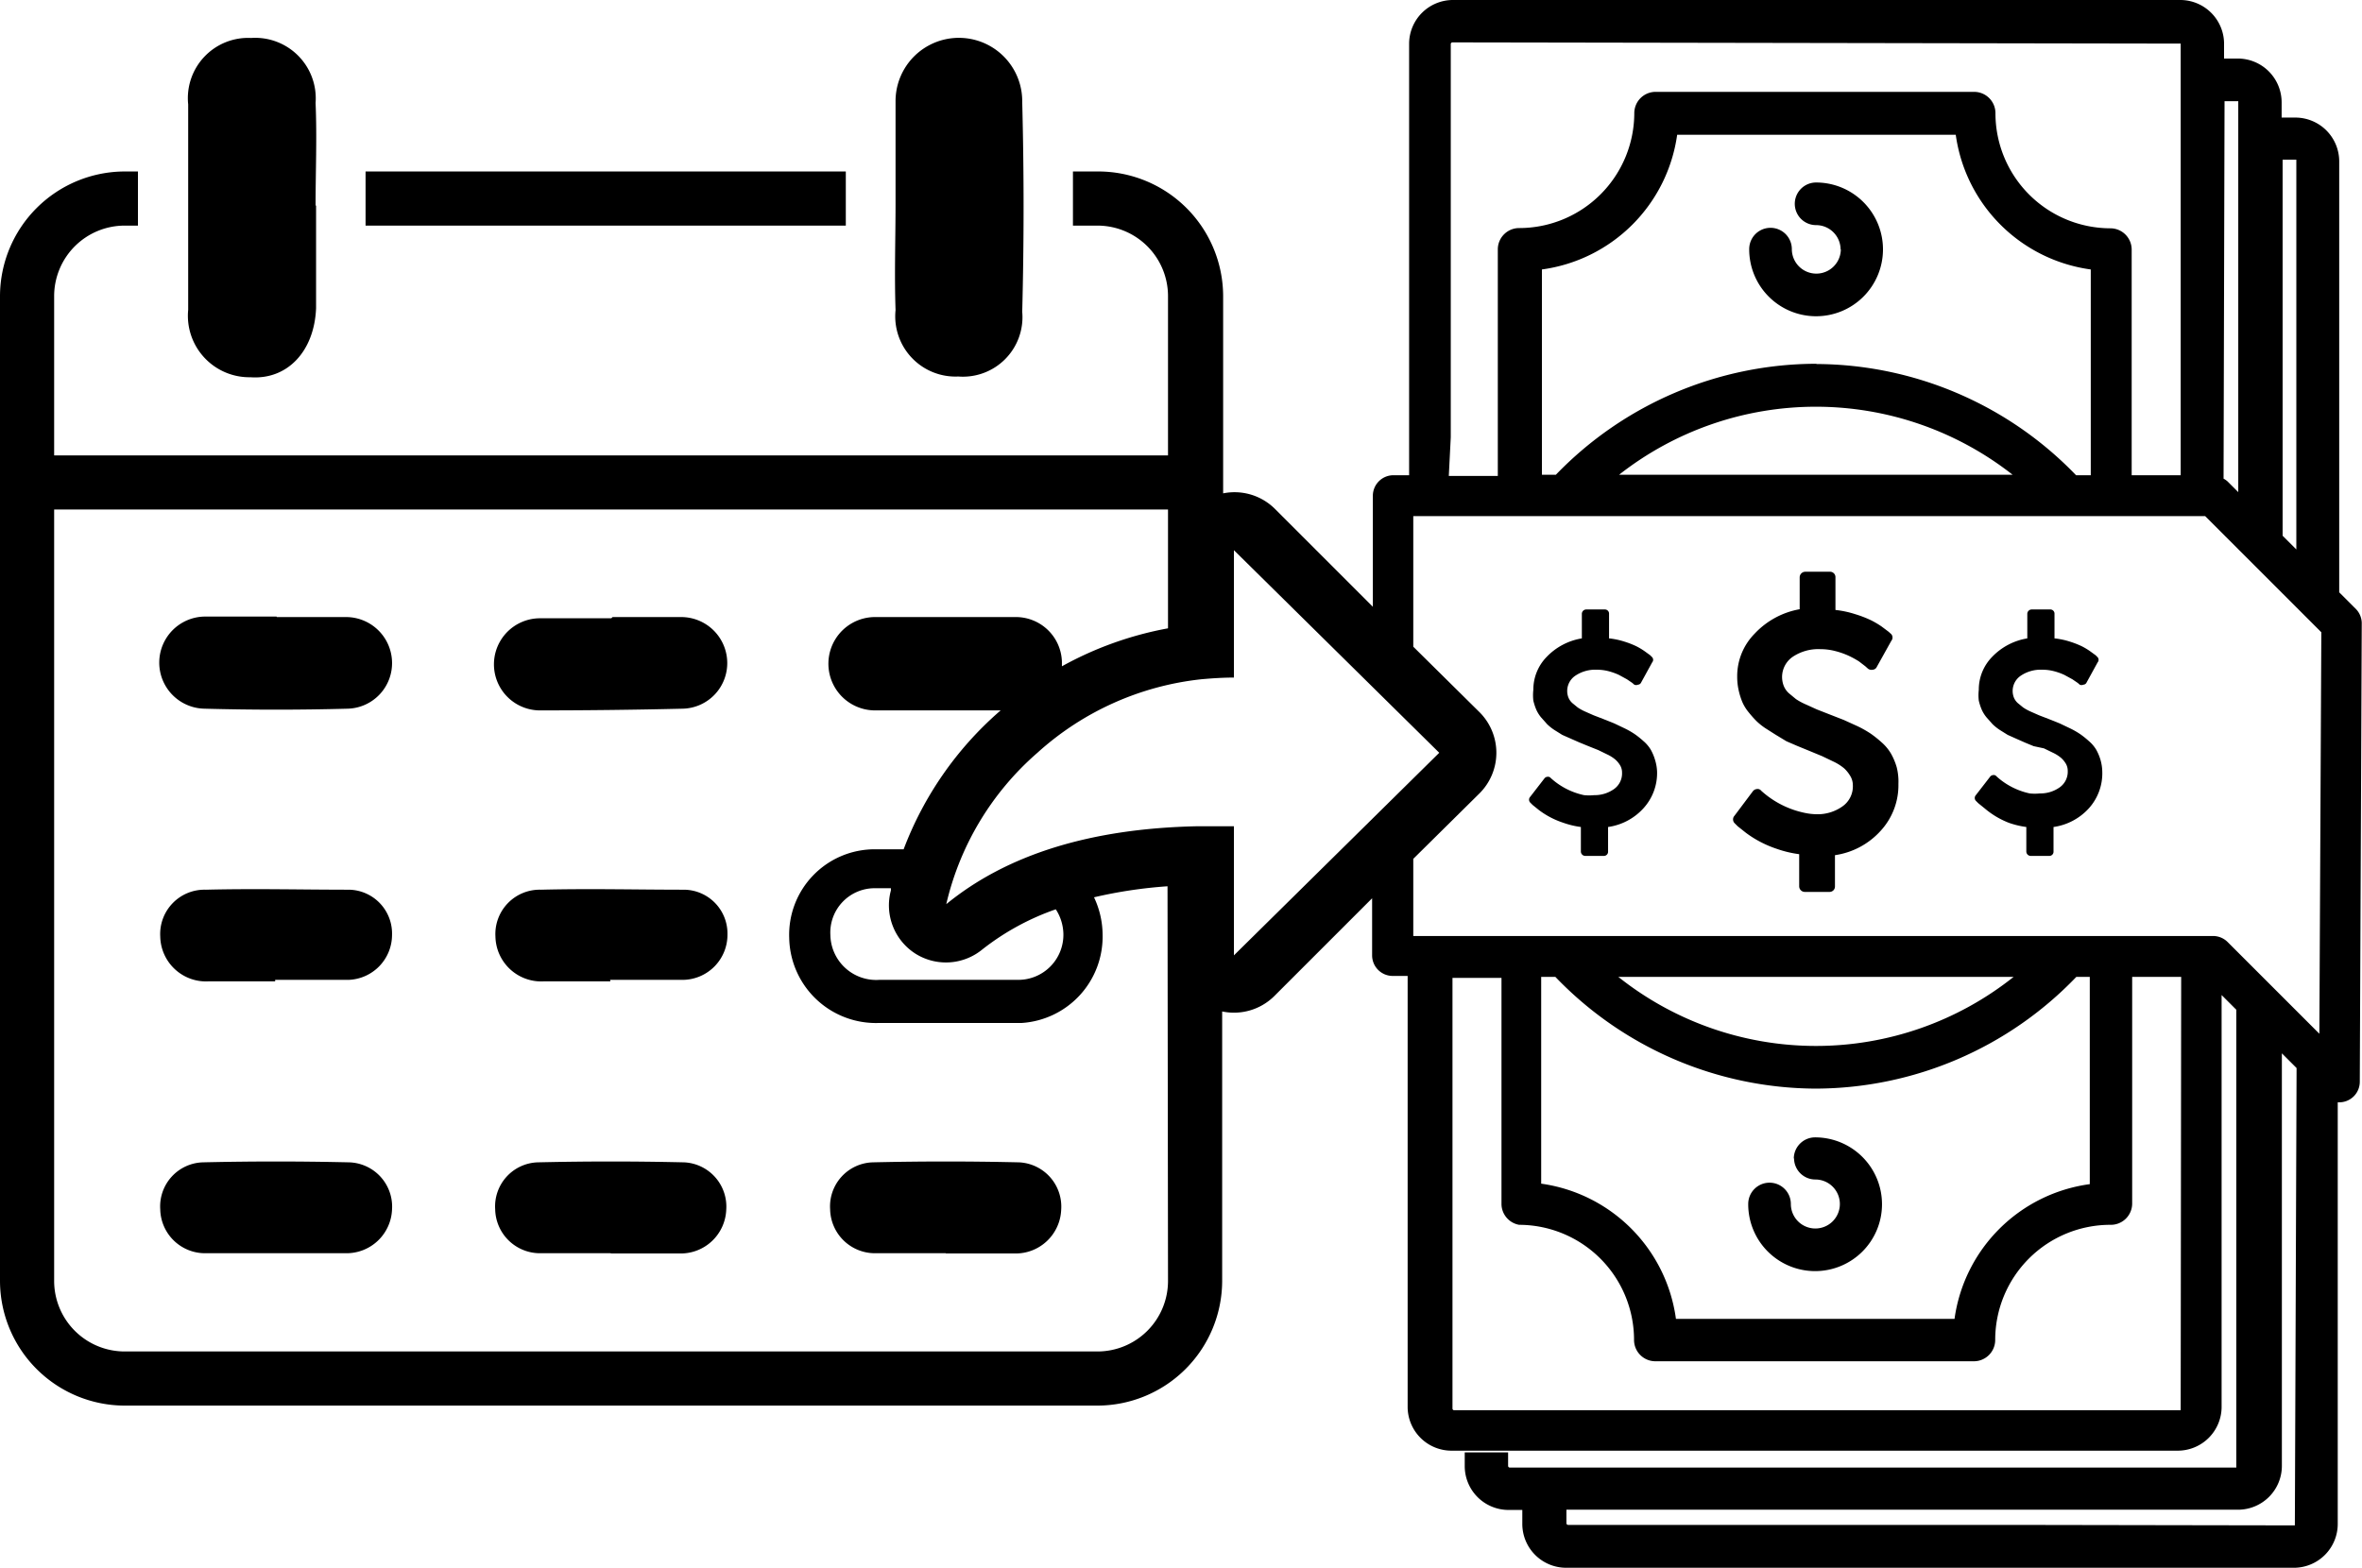 <svg xmlns="http://www.w3.org/2000/svg" preserveAspectRatio="xMidYMid" height="64" viewBox="0 0 96.4 64"><title>tour-nextdaypay</title><g id="Layer_2" data-name="Layer 2"><g id="Layer_1-2" data-name="Layer 1"><path d="M73.22,47.28a.87.87,0,0,0,.87.87,1,1,0,1,1-1,1,.87.87,0,1,0-1.74,0,2.73,2.73,0,1,0,2.73-2.72.87.87,0,0,0-.87.87"/><path d="M75.13,10.17a1,1,0,1,1-2,0,.87.87,0,0,0-1.74,0,2.73,2.73,0,1,0,2.73-2.72.87.87,0,0,0,0,1.74,1,1,0,0,1,1,1"/><path d="M77.48,32a2.75,2.75,0,0,1-.72,1.91,3.11,3.11,0,0,1-1.87,1v1.27a.22.22,0,0,1-.23.23h-1a.23.23,0,0,1-.23-.23V34.87a4.56,4.56,0,0,1-.92-.22A4.44,4.44,0,0,1,71.26,34l-.34-.27-.13-.13a.22.22,0,0,1,0-.3l.75-1a.23.23,0,0,1,.17-.09.18.18,0,0,1,.17.07h0a3.78,3.78,0,0,0,1.76.9,2.53,2.53,0,0,0,.54.06,1.75,1.75,0,0,0,1-.31,1,1,0,0,0,.44-.88.73.73,0,0,0-.11-.38,1.36,1.36,0,0,0-.24-.3,2,2,0,0,0-.42-.27l-.48-.23-.58-.24-.44-.18-.44-.19L72.48,30l-.41-.26a2.55,2.55,0,0,1-.39-.31,4.5,4.5,0,0,1-.31-.35,1.77,1.77,0,0,1-.26-.42,2.9,2.9,0,0,1-.15-.48,2.51,2.51,0,0,1-.06-.56,2.47,2.47,0,0,1,.71-1.75,3.31,3.31,0,0,1,1.84-1v-1.3a.23.23,0,0,1,.23-.23h1a.22.22,0,0,1,.23.23V24.9a4,4,0,0,1,.8.17,4.64,4.64,0,0,1,.63.24,3.48,3.48,0,0,1,.46.27l.28.21.11.1a.21.21,0,0,1,0,.27l-.59,1.06a.2.2,0,0,1-.17.12.23.23,0,0,1-.2-.05l-.1-.09L75.87,27a3.73,3.73,0,0,0-.42-.23,3.23,3.23,0,0,0-.54-.19,2.41,2.41,0,0,0-.62-.08,1.88,1.88,0,0,0-1.12.31A1,1,0,0,0,72.8,28a.81.81,0,0,0,.21.3l.29.24a2.55,2.55,0,0,0,.41.22l.44.2.51.2.59.23.55.25a4.37,4.37,0,0,1,.55.31,4.61,4.61,0,0,1,.45.36,1.87,1.87,0,0,1,.38.46,2.62,2.62,0,0,1,.23.55A2.39,2.39,0,0,1,77.48,32Z"/><path d="M85.8,31.5A2.13,2.13,0,0,1,85.25,33a2.4,2.4,0,0,1-1.44.76v1a.17.17,0,0,1-.18.18h-.75a.18.18,0,0,1-.18-.18v-1a3.52,3.52,0,0,1-.71-.17A3.43,3.43,0,0,1,81,33l-.26-.21-.1-.1a.17.17,0,0,1,0-.23l.58-.75a.17.17,0,0,1,.13-.07.14.14,0,0,1,.13.05h0a2.92,2.92,0,0,0,1.36.7,2,2,0,0,0,.41,0,1.36,1.36,0,0,0,.8-.24.78.78,0,0,0,.34-.68.57.57,0,0,0-.08-.3,1,1,0,0,0-.19-.23,1.53,1.53,0,0,0-.33-.21l-.37-.18L83,30.46l-.34-.14-.34-.15L81.94,30l-.32-.2a2,2,0,0,1-.3-.24l-.24-.27a1.37,1.37,0,0,1-.2-.32,2.24,2.24,0,0,1-.12-.37,1.94,1.94,0,0,1,0-.44,1.91,1.91,0,0,1,.55-1.35,2.56,2.56,0,0,1,1.43-.75v-1a.18.18,0,0,1,.18-.18h.75a.17.17,0,0,1,.18.18v1a3.11,3.11,0,0,1,.62.13,3.58,3.58,0,0,1,.49.19,2.69,2.69,0,0,1,.35.21l.22.16.08.08a.16.16,0,0,1,0,.21l-.45.82a.15.15,0,0,1-.13.09.18.18,0,0,1-.15,0l-.08-.07-.22-.15-.33-.18a2.5,2.5,0,0,0-.42-.15,1.86,1.86,0,0,0-.48-.06,1.45,1.45,0,0,0-.87.24.75.75,0,0,0-.29.89.63.63,0,0,0,.16.23l.22.18a2,2,0,0,0,.31.17l.34.15.39.15.45.18.42.2a3.38,3.38,0,0,1,.42.24,3.56,3.56,0,0,1,.35.28,1.45,1.45,0,0,1,.3.35,2,2,0,0,1,.18.43A1.85,1.85,0,0,1,85.8,31.5Z"/><path d="M67.63,31.5A2.13,2.13,0,0,1,67.07,33a2.4,2.4,0,0,1-1.44.76v1a.17.17,0,0,1-.18.18h-.75a.18.18,0,0,1-.18-.18v-1a3.52,3.52,0,0,1-.71-.17,3.43,3.43,0,0,1-1-.52l-.26-.21-.1-.1a.17.17,0,0,1,0-.23l.58-.75a.17.17,0,0,1,.13-.07.14.14,0,0,1,.13.05h0a2.92,2.92,0,0,0,1.36.7,2,2,0,0,0,.41,0,1.36,1.36,0,0,0,.8-.24.78.78,0,0,0,.34-.68.57.57,0,0,0-.08-.3,1,1,0,0,0-.19-.23,1.53,1.53,0,0,0-.33-.21l-.37-.18-.45-.18-.34-.14-.34-.15L63.76,30l-.32-.2a2,2,0,0,1-.3-.24l-.24-.27a1.37,1.37,0,0,1-.2-.32,2.24,2.24,0,0,1-.12-.37,1.94,1.94,0,0,1,0-.44,1.91,1.91,0,0,1,.55-1.35,2.56,2.56,0,0,1,1.43-.75v-1a.18.18,0,0,1,.18-.18h.75a.17.17,0,0,1,.18.18v1a3.11,3.11,0,0,1,.62.13,3.58,3.58,0,0,1,.49.19,2.69,2.69,0,0,1,.35.21l.22.16.08.08a.16.16,0,0,1,0,.21l-.45.82a.15.15,0,0,1-.13.09.18.18,0,0,1-.15,0l-.08-.07-.22-.15-.33-.18a2.5,2.5,0,0,0-.42-.15,1.86,1.86,0,0,0-.48-.06,1.45,1.45,0,0,0-.87.24.75.75,0,0,0-.29.89.63.63,0,0,0,.16.23l.22.18a2,2,0,0,0,.31.17l.34.15.39.15.45.18.42.2a3.38,3.38,0,0,1,.42.24,3.56,3.56,0,0,1,.35.28,1.45,1.45,0,0,1,.3.35,2,2,0,0,1,.18.43A1.85,1.85,0,0,1,67.63,31.5Z"/><rect x="14.92" y="7" width="19.6" height="2.21"/><path d="M12.9,8.39c0,1.4,0,2.8,0,4.19-.07,1.76-1.17,2.93-2.68,2.82a2.51,2.51,0,0,1-2.54-2.75c0-2.79,0-5.59,0-8.39a2.46,2.46,0,0,1,2.57-2.71A2.47,2.47,0,0,1,12.88,4.2c.06,1.4,0,2.79,0,4.19"/><path d="M36.55,8.29c0-1.4,0-2.79,0-4.19a2.58,2.58,0,0,1,5.17.06q.11,4.28,0,8.57a2.43,2.43,0,0,1-2.61,2.64,2.46,2.46,0,0,1-2.56-2.71c-.05-1.46,0-2.92,0-4.39"/><path d="M38.6,51.16c-1,0-1.91,0-2.87,0a1.83,1.83,0,0,1-1.85-1.79,1.8,1.8,0,0,1,1.72-1.92q3-.07,6,0a1.81,1.81,0,0,1,1.71,1.94,1.86,1.86,0,0,1-1.87,1.78H38.6"/><path d="M25,25.19c.94,0,1.87,0,2.81,0A1.88,1.88,0,0,1,29.68,27a1.86,1.86,0,0,1-1.8,1.93Q24.94,29,22,29a1.88,1.88,0,0,1,.08-3.76c1,0,1.91,0,2.87,0h0"/><path d="M24.91,40.06c-.9,0-1.79,0-2.69,0a1.87,1.87,0,0,1-2-1.83,1.81,1.81,0,0,1,1.86-1.91c2-.05,3.91,0,5.86,0a1.79,1.79,0,0,1,1.75,1.83A1.84,1.84,0,0,1,27.9,40c-1,0-2,0-3,0h0"/><path d="M24.93,51.16c-1,0-1.91,0-2.87,0a1.83,1.83,0,0,1-1.85-1.79,1.8,1.8,0,0,1,1.72-1.92q3-.07,6,0a1.81,1.81,0,0,1,1.71,1.94,1.86,1.86,0,0,1-1.87,1.78H24.93"/><path d="M11.29,25.19c.94,0,1.87,0,2.81,0A1.88,1.88,0,0,1,16,27a1.86,1.86,0,0,1-1.8,1.93q-2.93.08-5.86,0a1.88,1.88,0,0,1,.08-3.76c1,0,1.91,0,2.87,0h0"/><path d="M11.23,40.06c-.9,0-1.79,0-2.69,0a1.87,1.87,0,0,1-2-1.83A1.81,1.81,0,0,1,8.4,36.32c2-.05,3.91,0,5.86,0A1.79,1.79,0,0,1,16,38.17,1.84,1.84,0,0,1,14.23,40c-1,0-2,0-3,0h0"/><path d="M11.26,51.16c-1,0-1.91,0-2.87,0a1.83,1.83,0,0,1-1.85-1.79,1.8,1.8,0,0,1,1.72-1.92q3-.07,6,0A1.81,1.81,0,0,1,16,49.38a1.86,1.86,0,0,1-1.87,1.78H11.26"/><path d="M96.16,24.87l-3-3,0-15.35h.56s0,0,0,.07l0,15.89,1.75,1.75,0-17.63a1.79,1.79,0,0,0-1.79-1.8h-.56V4.19a1.79,1.79,0,0,0-1.79-1.8h-.56V1.84A1.79,1.79,0,0,0,89,0L59.31,0a1.79,1.79,0,0,0-1.8,1.79V9.25l0,10.15h-.64a.84.84,0,0,0-.84.84v4.53l-4-4a2.34,2.34,0,0,0-2.11-.63V12.09A5.1,5.1,0,0,0,44.79,7h-1V9.21h1a2.88,2.88,0,0,1,2.88,2.88v6.5H2.21v-6.5A2.88,2.88,0,0,1,5.09,9.21h.54V7H5.09A5.1,5.1,0,0,0,0,12.09v40.2a5.1,5.1,0,0,0,5.09,5.09h39.7a5.1,5.1,0,0,0,5.09-5.09v-11A2.34,2.34,0,0,0,52,40.67l4-4V39a.84.84,0,0,0,.84.84h.61l0,17.58a1.79,1.79,0,0,0,1.79,1.8H68l20.87,0a1.79,1.79,0,0,0,1.8-1.79V40.62l.6.6,0,18.62s0,.07,0,.07l-11.65,0h-18a.07.07,0,0,1-.07-.07v-.55H59.78v.55a1.79,1.79,0,0,0,1.79,1.8h.56v.55A1.79,1.79,0,0,0,63.92,64h8.82l20.87,0a1.79,1.79,0,0,0,1.8-1.79V45h.06a.84.84,0,0,0,.84-.83l.08-18.74A.84.84,0,0,0,96.16,24.87ZM90.79,4.13h.56s0,0,0,.07l0,15.89-.44-.44a.82.82,0,0,0-.16-.11ZM59.21,17.85l0-13.41V1.8a.07.07,0,0,1,.07-.07L89,1.78s0,0,0,.07l0,17.55h-2V10.19a.87.87,0,0,0-.87-.87,4.7,4.7,0,0,1-4.69-4.7.87.87,0,0,0-.87-.87l-13,0a.87.87,0,0,0-.87.87,4.7,4.7,0,0,1-4.7,4.69.87.87,0,0,0-.87.87v9.25h-2Zm14.92-3a14.8,14.8,0,0,0-10.63,4.53h-.57V11a6.45,6.45,0,0,0,5.52-5.5l11.37,0A6.44,6.44,0,0,0,85.33,11v8.4h-.6A14.79,14.79,0,0,0,74.14,14.86Zm8,4.53H66.08a13,13,0,0,1,16.06,0ZM47.67,52.29a2.88,2.88,0,0,1-2.88,2.88H5.09a2.88,2.88,0,0,1-2.88-2.88V20.8H47.67v4.85a14.21,14.21,0,0,0-4.33,1.55c0-.06,0-.12,0-.18a1.88,1.88,0,0,0-1.91-1.83c-.94,0-1.87,0-2.81,0h0c-1,0-1.91,0-2.87,0A1.88,1.88,0,0,0,35.68,29c1.72,0,3.44,0,5.16,0l-.07.06a14.07,14.07,0,0,0-3.89,5.61H35.7a3.49,3.49,0,0,0-3.49,3.62,3.54,3.54,0,0,0,3.67,3.47h2.82c1,0,2.38,0,3,0A3.53,3.53,0,0,0,45,38.15a3.6,3.6,0,0,0-.35-1.52,18.79,18.79,0,0,1,3-.45ZM37.36,38.93a2.34,2.34,0,0,0,2.73-.17,10.32,10.32,0,0,1,3-1.64,1.92,1.92,0,0,1,.31,1A1.84,1.84,0,0,1,41.57,40c-.5,0-1.69,0-2.88,0h-2.8a1.87,1.87,0,0,1-2-1.83,1.81,1.81,0,0,1,1.86-1.91h.61l0,.09A2.34,2.34,0,0,0,37.36,38.93Zm13,.07V33.73l-1.52,0q-6.5.14-10.22,3.18a11.69,11.69,0,0,1,3.72-6.18,11.85,11.85,0,0,1,6.68-3q.76-.07,1.34-.07V22.46l8.38,8.27ZM89,57.5s0,.07,0,.07l-11.65,0h-18a.07.07,0,0,1-.07-.07l0-17.58h2v9.24A.87.87,0,0,0,62,50a4.7,4.7,0,0,1,4.69,4.7.87.87,0,0,0,.87.87l13,0a.87.87,0,0,0,.87-.87A4.7,4.7,0,0,1,86.15,50a.87.87,0,0,0,.87-.87V39.88h2ZM74.09,44.44a14.79,14.79,0,0,0,10.65-4.56h.55v8.46a6.44,6.44,0,0,0-5.52,5.5l-11.37,0a6.45,6.45,0,0,0-5.5-5.52V39.88h.58A14.8,14.8,0,0,0,74.09,44.44Zm-8-4.56H82.18a12.95,12.95,0,0,1-16.13,0ZM93.66,62.2s0,.07,0,.07L82,62.25h-18a.07.07,0,0,1-.07-.07v-.55h6.53l20.87,0a1.79,1.79,0,0,0,1.8-1.79V43l.6.6Zm1-20-3.74-3.74a.84.84,0,0,0-.59-.25H57.68V35.06l2.69-2.66a2.34,2.34,0,0,0,0-3.34l-2.69-2.66V21.07H90l4.74,4.74Z"/></g></g></svg>
